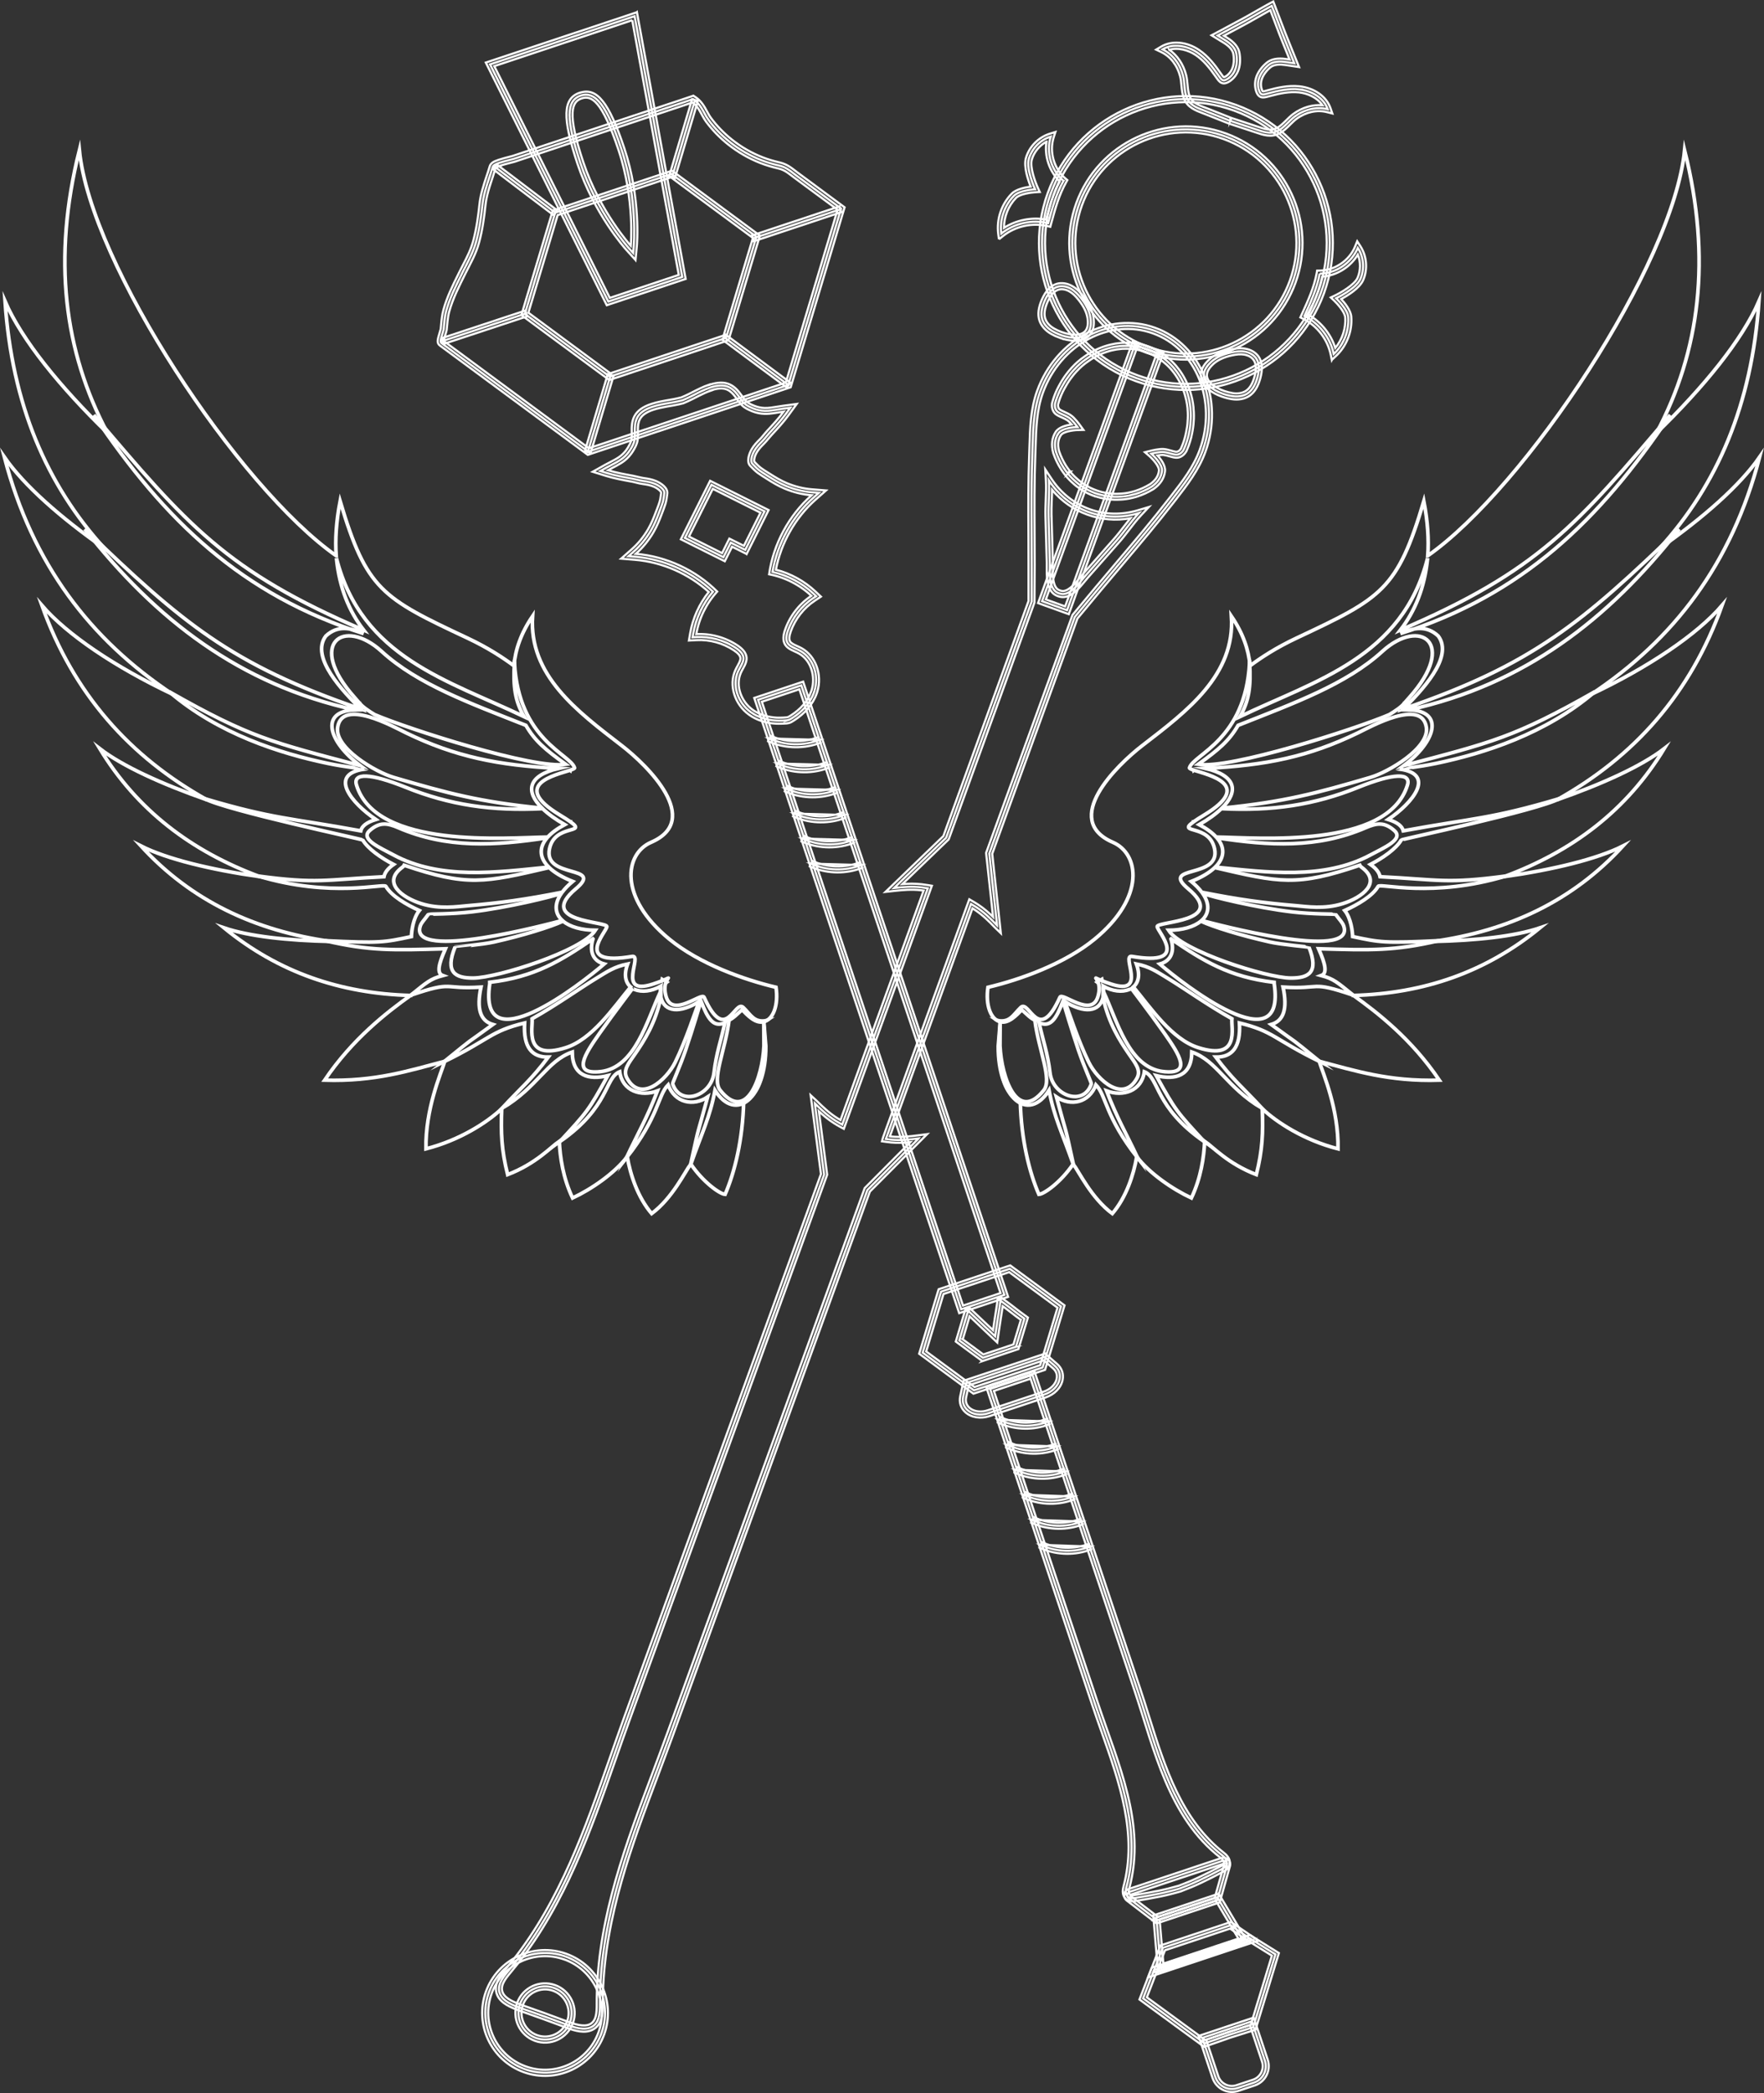 <?xml version="1.0" encoding="UTF-8"?>
<svg id="core" data-name="core2" xmlns="http://www.w3.org/2000/svg" viewBox="0 0 486.28 576.94">
  <rect x="0" y="0" width="486.28" height="576.94" fill="#333333" stroke="none"/>
  <defs>
    <style>
      .cls-1 {
        fill-rule: evenodd;
      }

      .cls-1, .cls-2 {
        fill: none;
        stroke: #fff;
        stroke-miterlimit: 10;
      }

      .cls-2 {
        stroke-width: .6px;
      }
    </style>
  </defs>
  <g id="Staffs">
    <g id="Staff5">
      <g>
        <rect class="cls-2" x="236.64" y="186.38" width="12.56" height="177.09" transform="translate(-74.45 90.88) rotate(-18.43)"/>
        <path class="cls-2" d="M220.36,189.98l55.46,166.45-10.35,3.45-55.46-166.45,10.35-3.45h0ZM221.4,187.9l-1.56.52-10.35,3.45-1.56.52.52,1.56,55.46,166.45.52,1.56,1.56-.52,10.35-3.45,1.56-.52-.52-1.56-55.46-166.45-.52-1.56h0Z"/>
      </g>
      <g>
        <path class="cls-2" d="M217.36,198.46c-.26.08-.5.1-.71.11-.35.03-.6.05-.84.06-.39.02-.78.03-1.17.02-.39,0-.78-.03-1.17-.06-.39-.03-.78-.08-1.16-.15-.39-.06-.77-.14-1.15-.24-.38-.1-.76-.21-1.12-.33-.37-.13-.73-.27-1.09-.43-.36-.16-.71-.34-1.05-.54-.34-.2-.68-.42-1-.65-3.6-2.64-5.09-7.42-3.47-11.11.18-.42.41-.82.63-1.23.5-.91.96-1.76.89-2.62-.08-.93-.79-1.82-2.18-2.74-3.17-2.11-7.02-3.15-10.82-2.95l-1.03.06.18-1.02c.73-4.22,2.65-8.29,5.44-11.55-5.73-5.47-13.47-8.96-21.36-9.62l-1.92-.16,1.45-1.28c1.84-1.63,3.42-3.56,4.7-5.74.95-1.63,1.66-3.38,2.27-5.03l.26-.68c.25-.66.51-1.32.72-2,.21-.68.3-1.37.4-2.1l.07-.51c.15-1.06-1.47-2.14-2.6-2.61-1.05-.44-2.18-.63-3.14-.76-.61-.08-1.2-.23-1.79-.37-.4-.1-.81-.2-1.23-.28l-.35-.06c-2.2-.4-4.47-.82-6.67-1.49l-1.84-.57,1.68-.94c.45-.25.91-.49,1.38-.73,1.09-.56,2.21-1.15,3.13-1.88.82-.66,1.51-1.45,2.06-2.35.48-.79,1.01-1.71,1.17-2.66.1-.65.09-1.34.08-2.08-.02-1.38-.04-2.8.68-4.13.69-1.26,2.04-2.22,4.12-2.91,1.59-.53,3.34-.83,4.89-1.1.83-.14,1.58-.27,2.2-.42l1.27-.3,1.07-.47c.58-.25,1.26-.6,2.01-.98,1.4-.72,2.98-1.53,4.57-2.06,2.09-.69,3.74-.74,5.05-.14,1.38.63,2.22,1.78,3.02,2.9.43.6.84,1.16,1.31,1.61.69.66,1.67,1.08,2.53,1.43.98.39,2,.6,3.06.64,1.17.04,2.42-.17,3.63-.37.52-.09,1.03-.17,1.54-.24l1.9-.25-1.13,1.56c-1.35,1.85-2.91,3.55-4.43,5.18l-.25.27c-.29.31-.56.64-.82.96-.39.47-.77.94-1.21,1.37-.7.68-1.48,1.51-2.06,2.49-.62,1.05-1.26,2.89-.51,3.65l.36.37c.51.53,1,1.02,1.58,1.45.57.42,1.16.79,1.75,1.16l.63.4c1.49.95,3.1,1.93,4.84,2.66,2.33.98,4.75,1.58,7.2,1.78l1.92.16-1.44,1.28c-5.92,5.26-10.02,12.7-11.33,20.51,4.18.94,8.16,3.05,11.28,5.98l.75.71-.86.57c-3.17,2.12-5.62,5.26-6.9,8.85-.56,1.57-.59,2.71-.1,3.5.45.72,1.34,1.13,2.28,1.56.42.19.85.39,1.24.61,3.52,1.98,5.19,6.69,3.89,10.97l-.12.38c-.13.38-.28.74-.44,1.1-.17.36-.35.7-.55,1.04-.2.34-.41.66-.64.98-.23.32-.47.63-.73.92-.25.3-.52.58-.8.86-.28.28-.57.54-.87.79-.3.25-.6.49-.92.73-.31.23-.64.45-.97.66,0,0-.37.22-.44.27-.2.14-.41.25-.64.32l-.07.02Z"/>
        <path class="cls-2" d="M196.05,107.59c1.61-.54,3.19-.75,4.44-.18,1.88.86,2.69,2.99,4.11,4.36.77.74,1.8,1.2,2.79,1.6,1.06.42,2.19.66,3.33.7,1.76.06,3.57-.38,5.31-.61-1.39,1.91-3.01,3.64-4.61,5.38-.7.76-1.27,1.58-2,2.3-.82.81-1.61,1.66-2.19,2.66-.72,1.23-1.54,3.49-.38,4.65.67.67,1.27,1.33,2.04,1.9.78.57,1.62,1.07,2.43,1.59,1.59,1.02,3.22,2,4.96,2.73,2.37,1,4.89,1.63,7.45,1.84-6.29,5.59-10.52,13.45-11.71,21.78,4.34.82,8.44,2.91,11.65,5.94-3.31,2.21-5.88,5.51-7.21,9.26-.49,1.37-.79,2.98-.02,4.21.81,1.3,2.48,1.7,3.82,2.45,3.33,1.87,4.61,6.35,3.5,10.01-.04.12-.08.24-.12.36-.12.35-.26.69-.41,1.02-.15.33-.32.65-.51.97-.19.31-.39.62-.6.92-.21.3-.44.59-.68.86-.24.28-.49.55-.75.81-.26.26-.54.51-.82.75-.28.24-.57.47-.87.69-.3.22-.61.43-.92.63-.16.1-.32.19-.47.29-.13.09-.27.16-.42.21-.02,0-.03,0-.05.01-.21.06-.44.07-.66.09-.23.02-.46.04-.7.05-.37.02-.74.03-1.12.02-.37,0-.74-.02-1.11-.06-.37-.03-.74-.08-1.1-.14-.36-.06-.72-.13-1.08-.22-.36-.09-.71-.19-1.05-.31-.35-.12-.68-.25-1.02-.41-.33-.15-.66-.32-.97-.5-.32-.18-.63-.39-.92-.6-3.08-2.26-4.74-6.61-3.2-10.11.62-1.4,1.72-2.72,1.59-4.25-.13-1.45-1.33-2.55-2.54-3.36-3.32-2.2-7.35-3.3-11.32-3.08.75-4.35,2.78-8.48,5.76-11.74-5.95-5.95-14.05-9.7-22.43-10.4,1.93-1.7,3.56-3.72,4.86-5.94.96-1.63,1.67-3.39,2.33-5.16.34-.91.71-1.81.99-2.73.28-.91.36-1.8.49-2.74.23-1.62-1.78-2.94-3.09-3.49-1.07-.44-2.21-.66-3.35-.81-1.02-.14-1.97-.45-2.98-.64-2.32-.43-4.66-.84-6.92-1.53,1.53-.86,3.24-1.59,4.62-2.69.89-.72,1.65-1.58,2.25-2.56.56-.91,1.1-1.89,1.28-2.95.32-1.95-.31-4.14.68-5.95.66-1.21,2.05-1.99,3.66-2.52,2.39-.8,5.27-1.07,7.02-1.49.42-.1.85-.2,1.27-.31.4-.17.8-.35,1.2-.52,1.65-.71,4.12-2.22,6.51-3.01h0ZM195.53,106.02c-1.65.55-3.26,1.38-4.69,2.11-.73.37-1.41.72-1.96.96l-.63.27-.44.19-.5.12-.64.15c-.57.14-1.33.27-2.14.41-1.58.27-3.36.58-5.01,1.13-2.29.76-3.79,1.84-4.59,3.3-.83,1.52-.8,3.12-.78,4.54.01.7.02,1.36-.07,1.94-.13.79-.61,1.63-1.06,2.36-.5.81-1.13,1.53-1.88,2.13-.85.69-1.89,1.22-2.99,1.79-.47.24-.94.49-1.4.74l-3.35,1.88,3.67,1.14c2.24.69,4.54,1.11,6.76,1.52l.35.06c.4.07.79.17,1.18.27.59.15,1.21.3,1.88.39.91.12,1.98.3,2.93.7,1.28.54,2.14,1.41,2.1,1.74l-.07.52c-.09.7-.18,1.35-.37,1.97-.19.64-.44,1.27-.69,1.93l-.27.7c-.61,1.62-1.29,3.33-2.21,4.91-1.23,2.1-2.75,3.97-4.53,5.54l-2.89,2.56,3.85.32c7.45.62,14.77,3.83,20.3,8.87-2.61,3.26-4.41,7.24-5.12,11.34l-.35,2.04,2.07-.11c3.63-.2,7.3.8,10.32,2.81,1.13.75,1.76,1.48,1.81,2.13.05.6-.34,1.32-.79,2.15-.22.41-.46.84-.66,1.3-1.78,4.04-.17,9.24,3.73,12.1.34.25.7.48,1.07.7.36.21.74.4,1.12.58.37.17.76.33,1.16.46.39.14.79.25,1.19.35.4.1.8.18,1.21.25.41.07.82.12,1.23.15.41.04.82.06,1.23.06.41,0,.82,0,1.23-.02.25-.01.51-.03.76-.05h.11c.22-.03.53-.05.87-.15h.02s.07-.03.07-.03c.3-.1.58-.24.85-.43.06-.04.12-.07.18-.11.08-.05.16-.1.24-.15.34-.22.68-.45,1.01-.7.33-.24.65-.5.96-.76.31-.27.62-.55.91-.83.29-.29.57-.59.84-.9.27-.31.53-.64.77-.97.24-.34.47-.69.68-1.04.21-.36.41-.74.59-1.11.18-.39.34-.78.48-1.18.05-.14.09-.28.13-.41,1.41-4.64-.43-9.76-4.27-11.93-.44-.25-.88-.45-1.31-.64-.86-.39-1.6-.73-1.92-1.24-.34-.55-.28-1.51.18-2.79,1.22-3.42,3.55-6.42,6.58-8.44l1.72-1.15-1.51-1.42c-3.03-2.86-6.85-4.95-10.9-6,1.41-7.35,5.33-14.31,10.92-19.28l2.89-2.56-3.85-.31c-2.36-.19-4.7-.77-6.95-1.71-1.68-.71-3.26-1.67-4.71-2.6l-.64-.4c-.6-.38-1.18-.74-1.71-1.13-.52-.38-.98-.85-1.47-1.35l-.37-.38c-.23-.23-.07-1.45.64-2.65.53-.89,1.27-1.67,1.93-2.32.48-.47.88-.96,1.27-1.43.25-.31.51-.62.79-.92l.24-.26c1.53-1.66,3.12-3.37,4.5-5.27l2.26-3.11-3.81.51c-.52.07-1.04.16-1.56.24-1.22.2-2.38.4-3.47.36-.96-.03-1.9-.23-2.78-.58-.79-.31-1.68-.7-2.26-1.25-.42-.4-.81-.94-1.22-1.51-.83-1.14-1.77-2.44-3.35-3.16-1.51-.69-3.36-.65-5.65.11h0Z"/>
      </g>
      <g>
        <path class="cls-2" d="M162.17,124.47s-40.3-29.78-40.36-29.82c-.53-.39-.45-.67.21-2.86.13-.43.24-.8.27-.93.05-.45.1-.92.14-1.39.11-1.23.23-2.5.59-3.81.95-3.45,2.55-6.67,4.1-9.78l.37-.76c.31-.63.62-1.24.93-1.83,1.12-2.19,2.18-4.25,2.86-6.79.94-3.55,1.4-7.1,1.72-10.1.27-2.59,1.12-5.15,1.94-7.62.3-.9.6-1.79.86-2.68.15-.5.62-.81,1.86-1.22.98-.33,2.27-.65,3.12-.87.4-.1.7-.18.82-.21l46.49-15.48c.85-.28,2.92-.99,2.92-.99l.34.23c1.35.9,2.11,2.29,2.84,3.63.37.69.73,1.33,1.15,1.9,1.66,2.24,3.63,4.27,5.85,6.04,2.66,2.13,5.61,3.83,8.76,5.05,1.44.56,3.03,1.04,4.86,1.46,1.65.38,2.76,1.23,3.93,2.14.25.19.5.38.76.58l12.37,9.14-14.57,48.62-55.11,18.36ZM200.15,93.14l8.36-27.88-23.41-17.3-32.05,10.68-8.36,27.88,23.41,17.3,32.05-10.68Z"/>
        <path class="cls-2" d="M137.92,45.66c1.44-.48,3.57-.96,3.94-1.08l12.85-4.28c9.75-3.25,19.5-6.5,29.25-9.74,1.46-.49,2.93-.97,4.39-1.46.85-.28,1.7-.57,2.54-.86,1.83,1.22,2.5,3.6,3.79,5.34,1.72,2.31,3.75,4.39,6,6.19,2.71,2.16,5.74,3.92,8.97,5.18,1.62.63,3.28,1.11,4.97,1.5,1.8.41,2.89,1.47,4.39,2.57,3.97,2.93,7.93,5.86,11.9,8.79l-14.28,47.66-54.3,18.09s-39.96-29.52-40.01-29.56c-.1-.08.77-2.75.8-3,.21-1.73.24-3.38.71-5.11,1-3.64,2.74-7.02,4.41-10.39,1.49-3.01,2.97-5.46,3.85-8.77.9-3.37,1.37-6.76,1.74-10.22.36-3.43,1.78-6.85,2.78-10.15.06-.19.6-.43,1.33-.67h0ZM167.96,104.74l32.86-10.95,8.65-28.84-24.22-17.89-32.86,10.95-8.65,28.84,24.22,17.89h0ZM137.39,44.09h0c-1.09.36-2.09.77-2.38,1.76-.26.88-.56,1.76-.85,2.66-.84,2.52-1.7,5.12-1.98,7.8-.32,2.97-.76,6.48-1.69,9.97-.65,2.45-1.64,4.38-2.79,6.62-.31.6-.62,1.21-.94,1.84l-.37.75c-1.57,3.15-3.19,6.41-4.15,9.94-.38,1.38-.5,2.69-.62,3.95-.04.44-.08.88-.13,1.33-.04.16-.14.47-.24.82-.68,2.27-.91,3.04.09,3.77l40.01,29.56.69.51.81-.27,54.3-18.09.81-.27.25-.82,14.28-47.66.33-1.11-.93-.69-6.57-4.86-5.33-3.94c-.26-.19-.51-.38-.75-.57-1.19-.92-2.43-1.87-4.25-2.29-1.78-.41-3.33-.88-4.74-1.43-3.07-1.19-5.94-2.85-8.54-4.93-2.16-1.73-4.08-3.71-5.7-5.89-.39-.52-.73-1.14-1.09-1.8-.74-1.36-1.59-2.9-3.11-3.92l-.68-.45-.77.27c-.84.29-1.68.57-2.53.85l-2.19.73-2.2.73-29.25,9.74-12.85,4.28c-.12.04-.4.11-.76.2-.86.22-2.17.55-3.18.89h0ZM153.72,59.29l31.24-10.41,22.6,16.7-8.07,26.91-31.24,10.41-22.6-16.7,8.07-26.91h0Z"/>
      </g>
      <g>
        <path class="cls-2" d="M341.11,575.57c-2.51.84-5.23-.52-6.06-3.03l-3.6-10.82,13.64-4.54,3.6,10.82c.84,2.51-.52,5.23-3.03,6.06l-4.54,1.51Z"/>
        <path class="cls-2" d="M344.56,558.22l3.34,10.03c.69,2.08-.43,4.33-2.51,5.02l-4.54,1.51c-2.08.69-4.33-.43-5.02-2.51l-3.34-10.03,12.07-4.02h0ZM345.6,556.14l-1.56.52-12.07,4.02-1.56.52.52,1.56,3.34,10.03c.98,2.94,4.17,4.53,7.1,3.55l4.54-1.51c2.94-.98,4.53-4.17,3.55-7.1l-3.34-10.03-.52-1.56h0Z"/>
      </g>
      <g>
        <path class="cls-2" d="M325.15,520.59c-1.92.56-3.73,1.01-5.52,1.37-2.22.46-4.5.84-6.69,1.2-.48.08-1.25.21-1.89-.25-1.07-.77-.67-2.22-.54-2.7,3.98-14.65-1.12-29.1-6.06-43.06-.87-2.45-1.73-4.89-2.54-7.32l-28.97-86.96,11.68-3.89,28.97,86.96c.81,2.42,1.58,4.89,2.36,7.38,4.43,14.14,9.01,28.76,20.98,38.09.39.3,1.57,1.23,1.18,2.48-.23.75-.93,1.11-1.3,1.3-2.02,1.05-4.08,2.11-6.14,3.08-1.65.78-3.39,1.51-5.15,2.17l-.38.14Z"/>
        <path class="cls-2" d="M284.1,380.02l1.54,4.62c3.76,11.28,7.52,22.56,11.28,33.84,5.3,15.91,10.6,31.81,15.9,47.72,5.45,16.34,9.32,34.71,23.62,45.86.51.4,1.1.97.9,1.59-.12.4-.53.63-.9.82-2.02,1.05-4.05,2.1-6.11,3.07-1.7.8-3.42,1.52-5.18,2.17-.02.01-.04.02-.06.03-.02,0-.03.01-.05.02-.04.01-.08.03-.11.04-1.8.52-3.61.98-5.45,1.36-2.23.46-4.48.83-6.73,1.21-.41.07-.87.13-1.21-.12-.53-.38-.4-1.18-.23-1.81,4.75-17.49-3.16-34.52-8.61-50.86-5.3-15.91-10.6-31.81-15.9-47.72-3.76-11.28-7.52-22.56-11.28-33.84l-1.54-4.62,1.26-.42,2.94-.98,3.24-1.08,2.31-.77.37-.12h0ZM285.14,377.94l-1.56.52-.37.12-2.31.77-3.24,1.08-2.94.98-1.26.42-1.56.52.52,1.56,1.54,4.62,11.28,33.84,15.9,47.72c.81,2.43,1.69,4.92,2.54,7.33,4.89,13.85,9.95,28.17,6.04,42.58-.56,2.05.16,3.08.85,3.58.92.66,1.95.49,2.45.41,2.22-.37,4.52-.75,6.79-1.22,1.81-.37,3.63-.82,5.58-1.39l.05-.02.05-.02h.03s.06-.03.06-.03h.03c.07-.03.14-.06.2-.09,1.79-.67,3.55-1.4,5.22-2.19,2.1-.99,4.17-2.06,6.16-3.1.45-.23,1.38-.71,1.71-1.79.26-.82.21-2.07-1.46-3.38-11.77-9.18-16.31-23.67-20.7-37.69-.76-2.44-1.55-4.96-2.36-7.39l-15.9-47.72-11.28-33.84-1.54-4.62-.52-1.56h0Z"/>
      </g>
      <g>
        <path class="cls-2" d="M185.26,48.84l6.33-21.27-6.33,21.27Z"/>
        <rect class="cls-2" x="177.33" y="37.39" width="22.19" height="1.65" transform="translate(98.03 207.89) rotate(-73.42)"/>
      </g>
      <g>
        <path class="cls-2" d="M153.06,58.61l-16.67-12.65,16.67,12.65Z"/>
        <rect class="cls-2" x="143.9" y="41.82" width="1.65" height="20.93" transform="translate(15.59 135.97) rotate(-52.81)"/>
      </g>
      <g>
        <path class="cls-2" d="M145.06,86.38l-23.03,7.61,23.03-7.61Z"/>
        <rect class="cls-2" x="121.42" y="89.37" width="24.26" height="1.65" transform="translate(-21.56 46.48) rotate(-18.29)"/>
      </g>
      <g>
        <path class="cls-2" d="M168.35,103.35l-6.33,21.27,6.33-21.27Z"/>
        <rect class="cls-2" x="154.09" y="113.16" width="22.19" height="1.65" transform="translate(8.8 239.77) rotate(-73.42)"/>
      </g>
      <g>
        <path class="cls-2" d="M199.57,92.94l17.82,13.23-17.82-13.23Z"/>
        <rect class="cls-2" x="207.66" y="88.46" width="1.65" height="22.19" transform="translate(4.29 207.63) rotate(-53.42)"/>
      </g>
      <g>
        <path class="cls-2" d="M207.55,65.71l24.15-8.03-24.15,8.03Z"/>
        <rect class="cls-2" x="206.9" y="60.87" width="25.45" height="1.65" transform="translate(-8.25 72.43) rotate(-18.39)"/>
      </g>
      <g>
        <polygon class="cls-2" points="167.69 83.12 135.09 17.74 174.94 4.46 188.07 76.33 167.69 83.12"/>
        <path class="cls-2" d="M174.29,5.55l12.83,70.23-19.02,6.34-31.85-63.89,38.04-12.67h0ZM175.57,3.38l-1.8.6-38.04,12.67-1.8.6.85,1.7,31.85,63.89.64,1.28,1.36-.45,19.02-6.34,1.36-.45-.26-1.41-12.83-70.23-.34-1.87h0Z"/>
      </g>
      <g>
        <path class="cls-2" d="M173.28,68.32c-.09-.1-8.74-9.75-13.3-23.43-3.99-11.99-3.96-17.19.11-18.54s7.22,2.78,11.21,14.77c4.56,13.68,3.42,26.6,3.41,26.73l-.17,1.87-1.26-1.39Z"/>
        <path class="cls-2" d="M160.35,27.12c2.69-.9,5.61.57,10.17,14.25,4.56,13.68,3.37,26.39,3.37,26.39,0,0-8.57-9.46-13.13-23.14-4.56-13.68-3.11-16.6-.41-17.5h0ZM159.83,25.56c-4.69,1.56-4.87,6.87-.63,19.59,4.61,13.85,13.11,23.33,13.47,23.73l2.52,2.78.35-3.73c.05-.53,1.16-13.22-3.45-27.06-4.24-12.71-7.56-16.86-12.25-15.29h0Z"/>
      </g>
      <g>
        <path class="cls-2" d="M268.49,383.24l-14.14-10.4,5.08-16.81,18.92-6.3,14.14,10.4-5.08,16.81-18.92,6.3ZM280.07,371.22l2.33-7.73-1.83-1.35c-.44-.32-.86-.66-1.29-1-.41-.32-.81-.64-1.23-.95l-2.15-1.59-.13.04c-.12,1.02-.28,2.05-.44,3.05-.08.51-.16,1.02-.24,1.53l-.76,5.11-2.42-2.27c-1.52-1.43-3.03-2.87-4.54-4.3l-.26-.25-.32.11c-.34,1.12-.67,2.23-1,3.35-.35,1.18-.69,2.35-1.05,3.53l-.29.98,6.5,4.78,9.13-3.04Z"/>
        <path class="cls-2" d="M278.2,350.65l13.33,9.81-4.78,15.84-18.11,6.03-13.33-9.81,4.78-15.84,18.11-6.03h0ZM270.79,375.18l9.94-3.31,2.63-8.69c-.77-.56-1.53-1.13-2.3-1.69-.86-.63-1.66-1.31-2.52-1.95-.73-.54-1.46-1.08-2.19-1.62-.1-.07-.2-.15-.3-.22l-1.03.34c-.16,1.68-.48,3.38-.74,5.07-.12.83-.25,1.65-.37,2.48-.02.11-.16,1.07-.16,1.07,0,0-.85-.8-1.27-1.2-1.73-1.62-3.45-3.26-5.16-4.89l-1.2.4c-.73,2.42-1.44,4.86-2.17,7.29-.03.11-.46,1.53-.46,1.53l7.31,5.38h0ZM278.49,348.81l-.81.27-18.11,6.03-.81.27-.25.82-4.78,15.84-.34,1.11.94.69,13.33,9.81.69.51.81-.27,18.11-6.03.81-.27.25-.82,4.78-15.84.34-1.11-.94-.69-13.33-9.81-.69-.51h0ZM265.39,369.16l.13-.42c.36-1.18.71-2.37,1.06-3.55.23-.79.47-1.58.7-2.37,1.35,1.28,2.7,2.57,4.06,3.85l1.27,1.2,2.29,2.16.46-3.12.16-1.07.16-1.07.21-1.41c.08-.51.16-1.01.24-1.52.1-.6.19-1.2.28-1.81l1.13.84c.41.3.81.62,1.21.93.44.34.87.69,1.32,1.02l1.35.99h.01s-2.04,6.77-2.04,6.77l-8.32,2.77-5.69-4.19h0Z"/>
      </g>
      <g>
        <path class="cls-2" d="M272.55,389.53c-2.2.73-4.46.4-5.88-.88-1.04-.93-1.46-2.25-1.16-3.62l.82-3.8,21.6-7.2,2.93,2.54c1.06.92,1.51,2.23,1.24,3.59-.37,1.87-1.97,3.49-4.18,4.22l-15.38,5.13Z"/>
        <path class="cls-2" d="M287.75,374.97l2.58,2.24c2.17,1.88.76,5.28-2.66,6.41l-15.38,5.12c-3.42,1.14-6.58-.74-5.97-3.54l.72-3.34,20.71-6.9h0ZM288.12,373.11l-.89.3-20.71,6.9-.89.3-.2.92-.72,3.34c-.36,1.67.15,3.27,1.42,4.41,1.64,1.47,4.2,1.87,6.69,1.05l15.38-5.12c2.48-.83,4.29-2.68,4.72-4.85.33-1.66-.22-3.26-1.51-4.38l-2.58-2.24-.71-.61h0Z"/>
      </g>
      <g>
        <path class="cls-2" d="M319.01,529.26l-7.87-6.03c-.3-.22-.45-.6-.39-.97.06-.37.32-.68.68-.8l25.51-8.5c.36-.12.75-.03,1.02.23.27.26.38.65.28,1.01l-2.69,9.55-16.55,5.51Z"/>
        <path class="cls-2" d="M337.2,513.74c.15-.05.29.09.25.24l-2.57,9.12-15.72,5.24-7.52-5.76c-.12-.09-.09-.29.06-.34l25.51-8.5h0ZM336.68,512.18l-25.51,8.5c-.65.22-1.12.77-1.23,1.44-.11.67.15,1.35.7,1.77l7.52,5.76.69.53.83-.28,15.72-5.24.83-.28.24-.84,2.57-9.12c.19-.66,0-1.36-.5-1.83s-1.2-.63-1.85-.41h0Z"/>
      </g>
      <g>
        <polygon class="cls-2" points="319.97 542.37 318.79 528.57 335.56 522.98 342.63 534.82 319.97 542.37"/>
        <path class="cls-2" d="M335.19,523.97l6.21,10.39-20.7,6.9-1.03-12.11,15.52-5.17h0ZM335.93,521.99l-1.26.42-15.52,5.17-1.23.41.11,1.29,1.03,12.11.18,2.08,1.99-.66,20.7-6.9,1.95-.65-1.05-1.76-6.21-10.39-.68-1.14h0Z"/>
      </g>
      <g>
        <polygon class="cls-2" points="317.89 543.72 320.53 536.92 339.22 530.69 345.04 534.68 317.89 543.72"/>
        <path class="cls-2" d="M339.09,531.6l4.11,2.82-23.92,7.97,1.87-4.81,17.94-5.98h0ZM339.35,529.78l-.78.26-17.94,5.98-.73.24-.28.72-1.87,4.81-1.27,3.27,3.33-1.11,23.92-7.97,3.15-1.05-2.74-1.87-4.11-2.82-.68-.46h0Z"/>
      </g>
      <g>
        <path class="cls-2" d="M345.06,558.92c-1.67.55-3.36,1.07-5.06,1.6l-1.27.4-1.23.43c-1.67.59-3.34,1.18-5.01,1.75l-.41.14-16.96-12.4,3.03-7.82,1.91-.56c.97-.28,1.95-.57,2.91-.89l16.79-5.59c.96-.32,1.91-.68,2.85-1.03l1.87-.69,7.12,4.44-6.13,20.09-.41.13Z"/>
        <path class="cls-2" d="M344.39,535.17l6.24,3.89s-.11.35-.29.95c-1.18,3.86-5.53,18.13-5.53,18.13-2.09.68-4.21,1.34-6.32,2-2.09.74-4.17,1.49-6.25,2.19,0,0-12.04-8.8-15.3-11.19-.51-.37-.8-.59-.8-.59l2.66-6.86c1.48-.45,2.99-.85,4.45-1.34l8.32-2.77.15-.05,8.32-2.77c1.47-.49,2.91-1.07,4.37-1.6h0ZM344.58,533.35l-.75.27c-.51.19-1.02.38-1.53.57-.92.35-1.87.7-2.8,1.01l-8.32,2.77-.15.05-8.32,2.77c-.93.31-1.9.59-2.85.87-.52.15-1.04.3-1.56.46l-.77.23-.29.75-2.66,6.86-.46,1.18,1.02.75.8.59,15.3,11.19.69.51.81-.27c1.68-.57,3.36-1.17,5.04-1.76l1.23-.44,1.19-.37c1.7-.53,3.41-1.06,5.09-1.61l.81-.27.25-.82,5.53-18.13.29-.95.37-1.21-1.07-.67-6.24-3.89-.68-.43h0Z"/>
      </g>
      <g>
        <g>
          <path class="cls-2" d="M275.42,391.35c4.24,2,9.26,2.18,13.57.46l-13.57-.46Z"/>
          <path class="cls-2" d="M288.41,392.9c-4.3,1.43-9.21,1.15-13.34-.81l.7-1.49c4.01,1.9,8.82,2.06,12.92.44l.61,1.53c-.29.12-.59.22-.88.32Z"/>
        </g>
        <g>
          <path class="cls-2" d="M277.71,398.25c4.24,2,9.26,2.18,13.57.46l-13.57-.46Z"/>
          <path class="cls-2" d="M290.71,399.8c-4.3,1.43-9.22,1.15-13.34-.81l.7-1.49c4.01,1.9,8.85,2.06,12.92.44l.61,1.53c-.29.12-.59.22-.88.32Z"/>
        </g>
        <g>
          <path class="cls-2" d="M280.01,405.14c4.24,2,9.26,2.18,13.57.46l-13.57-.46Z"/>
          <path class="cls-2" d="M293.01,406.7c-4.3,1.43-9.22,1.15-13.34-.81l.7-1.49c4.01,1.9,8.85,2.06,12.92.44l.61,1.53c-.29.12-.59.22-.88.32Z"/>
        </g>
        <g>
          <path class="cls-2" d="M282.31,412.04c4.24,2,9.26,2.18,13.57.46l-13.57-.46Z"/>
          <path class="cls-2" d="M295.3,413.6c-4.3,1.43-9.22,1.15-13.34-.81l.7-1.49c4.01,1.9,8.85,2.06,12.92.44l.61,1.53c-.29.12-.59.22-.88.32Z"/>
        </g>
        <g>
          <path class="cls-2" d="M284.61,418.94c4.24,2,9.26,2.18,13.57.46l-13.57-.46Z"/>
          <path class="cls-2" d="M297.61,420.49c-4.3,1.43-9.22,1.15-13.35-.8l.7-1.49c4.01,1.9,8.84,2.06,12.92.44l.61,1.53c-.29.12-.58.22-.88.32Z"/>
        </g>
        <g>
          <path class="cls-2" d="M286.91,425.84c4.24,2,9.26,2.18,13.57.46l-13.57-.46Z"/>
          <path class="cls-2" d="M299.91,427.39c-4.3,1.43-9.22,1.15-13.35-.8l.7-1.49c4.01,1.9,8.85,2.07,12.92.44l.61,1.53c-.29.12-.58.22-.88.32Z"/>
        </g>
      </g>
      <g>
        <g>
          <path class="cls-2" d="M212.09,203.56c4.3,1.98,9.42,2.12,13.82.38l-13.82-.38Z"/>
          <path class="cls-2" d="M225.32,205.03c-4.38,1.46-9.39,1.21-13.57-.72l.69-1.5c4.08,1.88,9,1.99,13.18.36l.61,1.53c-.3.12-.6.23-.9.33Z"/>
        </g>
        <g>
          <path class="cls-2" d="M214.39,210.46c4.3,1.98,9.42,2.12,13.82.38l-13.82-.38Z"/>
          <path class="cls-2" d="M227.62,211.93c-4.38,1.46-9.38,1.21-13.57-.72l.69-1.5c4.08,1.88,9,1.99,13.18.36l.61,1.53c-.3.12-.6.23-.9.33Z"/>
        </g>
        <g>
          <path class="cls-2" d="M216.69,217.36c4.3,1.98,9.42,2.12,13.82.38l-13.82-.38Z"/>
          <path class="cls-2" d="M229.91,218.83c-4.38,1.46-9.38,1.21-13.57-.72l.69-1.5c4.08,1.88,8.98,2.01,13.18.36l.61,1.53c-.3.12-.6.23-.9.33Z"/>
        </g>
        <g>
          <path class="cls-2" d="M218.99,224.26c4.3,1.98,9.42,2.12,13.82.38l-13.82-.38Z"/>
          <path class="cls-2" d="M232.21,225.73c-4.38,1.46-9.38,1.21-13.57-.72l.69-1.5c4.08,1.88,8.98,2.02,13.18.36l.61,1.53c-.3.12-.6.23-.9.33Z"/>
        </g>
        <g>
          <path class="cls-2" d="M221.28,231.16c4.3,1.98,9.42,2.12,13.82.38l-13.82-.38Z"/>
          <path class="cls-2" d="M234.51,232.63c-4.38,1.46-9.38,1.21-13.57-.72l.69-1.5c4.08,1.88,8.98,2.01,13.18.36l.61,1.53c-.3.12-.6.23-.9.33Z"/>
        </g>
        <g>
          <path class="cls-2" d="M223.58,238.06c4.3,1.98,9.42,2.12,13.82.38l-13.82-.38Z"/>
          <path class="cls-2" d="M236.81,239.53c-4.38,1.46-9.38,1.21-13.57-.72l.69-1.5c4.08,1.88,8.98,2.01,13.18.36l.61,1.53c-.3.12-.6.23-.9.33Z"/>
        </g>
      </g>
      <g>
        <polygon class="cls-2" points="201.44 149.58 205.44 151.58 210.76 140.96 196.12 133.64 188.8 148.27 199.43 153.59 201.44 149.58"/>
        <path class="cls-2" d="M205.81,152.69l-4.01-2-2,4.01-12.1-6.05,8.06-16.11,16.11,8.06-6.05,12.1ZM189.91,147.9l9.15,4.58,2-4.01,4.01,2,4.58-9.15-13.16-6.58-6.58,13.16Z"/>
      </g>
    </g>
    <g id="Staff4">
      <g>
        <path class="cls-2" d="M363.8,75.43c4.48-.04,8.81-2.97,10.51-7.11,1.62,2.5,1.9,5.82.72,8.55-1.18,2.74-6.71,5.35-6.71,5.35,0,0,3.17,2.97,3.34,5.15.29,3.77-1.22,7.65-4,10.22-.92-4.48-3.99-8.46-8.09-10.48,1.74-3.81,3.47-7.56,4.23-11.68Z"/>
        <path class="cls-2" d="M367.14,99.2l-.3-1.45c-.86-4.21-3.79-8-7.64-9.9l-.72-.36.41-.9c1.73-3.79,3.36-7.37,4.09-11.32l.12-.68h.69c4.16-.04,8.17-2.75,9.75-6.6l.6-1.47.86,1.33c1.78,2.75,2.08,6.33.79,9.33-.98,2.27-4.33,4.31-6.08,5.25,1.03,1.11,2.64,3.11,2.78,4.86.32,4.05-1.27,8.13-4.26,10.89l-1.08,1ZM360.66,86.74c3.5,1.97,6.23,5.36,7.43,9.19,1.94-2.34,2.98-5.47,2.74-8.49-.12-1.52-2.32-3.89-3.08-4.61l-.89-.83,1.1-.52c1.46-.69,5.44-2.93,6.3-4.93.86-1.99.86-4.37.06-6.39-2.05,3.44-5.84,5.81-9.83,6.09-.78,3.7-2.31,7.16-3.83,10.51Z"/>
      </g>
      <g>
        <rect class="cls-2" x="299.82" y="94.05" width="7.33" height="75.17" transform="translate(62.99 -95.5) rotate(19.91)"/>
        <path class="cls-2" d="M294.63,169.29l-8.46-3.06,26.17-72.24,8.46,3.06-26.17,72.24ZM288.3,165.23l5.33,1.93,25.04-69.11-5.33-1.93-25.04,69.11Z"/>
      </g>
      <g>
        <path class="cls-2" d="M358.13,24.63c-2.85-.29-5.69.34-8.42,1.08-1.54.42-2.22.73-2.72-1.04-.02-.06-.03-.12-.05-.18-.63-2.59.83-4.92,2.72-6.54,1.26-1.08,3.2-1.09,4.77-.86.79.12,1.58.23,2.37.35-.93-2.28-1.83-4.56-2.76-6.83-.2-.49-.4-.98-.59-1.48-.19-.49-.38-.99-.57-1.48-.19-.49-.37-.99-.56-1.48-.18-.49-.37-.99-.55-1.48-.19-.49-.37-.99-.56-1.48-.17-.45-.36-.91-.53-1.36-.03-.08-.06-.16-.09-.23-.31.17-.62.34-.92.5-.46.26-.92.51-1.38.77-.46.26-.92.52-1.38.78-.46.26-.92.52-1.38.79-.46.26-.92.52-1.38.78-.46.26-.93.52-1.4.77-.19.11-.39.21-.59.31-2.17,1.15-4.32,2.33-6.5,3.48.68.42,1.36.83,2.04,1.25,1.35.83,2.84,2.08,3.12,3.71.41,2.45.04,5.17-2.1,6.76-.05.04-.1.07-.15.11-1.52,1.04-1.84.37-2.75-.94-1.63-2.32-3.4-4.62-5.78-6.22-2.81-1.89-6.67-2.61-9.57-.86,2.91,1.4,4.88,4.18,5.66,7.26.5,1.96.27,4.23,1.05,6.1.92,2.22,3.19,2.88,5.26,3.69,2.15.85,4.3,1.7,6.45,2.56.07.02.14.04.2.07.07.03.13.05.2.07,2.2.73,4.39,1.45,6.59,2.18,2.12.7,4.28,1.64,6.41.53,1.8-.94,3.08-2.83,4.72-4.01,2.58-1.86,5.87-2.74,9-1.95-1.1-3.2-4.53-5.13-7.9-5.47Z"/>
        <path class="cls-2" d="M338.61,33.99c-2.15-.86-4.3-1.71-6.45-2.56l-.63-.24c-1.94-.74-4.13-1.58-5.1-3.9-.5-1.2-.62-2.51-.74-3.77-.08-.87-.16-1.69-.35-2.45-.78-3.05-2.68-5.5-5.22-6.72l-1.39-.67,1.32-.8c2.94-1.77,7.05-1.43,10.46.88,2.6,1.75,4.46,4.24,5.99,6.44l.16.23c.24.35.61.85.71.86,0,0,.17.02.74-.36,2.27-1.68,2.15-4.5,1.89-6.05-.23-1.35-1.61-2.46-2.73-3.14l-3.28-2.01,1.29-.68c1.14-.6,2.27-1.21,3.4-1.82,1.03-.55,2.06-1.11,3.09-1.66l.58-.31c.46-.25.92-.5,1.38-.76l4.13-2.35c.46-.26.93-.52,1.39-.78l1.75-.95,3.21,8.41c.19.49.38.98.58,1.46.44,1.08.88,2.17,1.31,3.25.48,1.19.96,2.39,1.45,3.58l.55,1.35-3.81-.56c-1.3-.19-3.07-.23-4.11.66-1.19,1.02-3.08,3.11-2.46,5.71.22.8.37.9.37.9,0,0,0,0,0,0,.14.05.69-.1,1.09-.21l.27-.08c2.58-.7,5.61-1.42,8.72-1.1h0c4.1.42,7.48,2.78,8.6,6.03l.5,1.45-1.49-.38c-2.73-.69-5.76-.03-8.31,1.82-.63.46-1.22,1.04-1.84,1.66-.9.89-1.82,1.82-2.98,2.42-2.23,1.16-4.45.4-6.41-.27l-7.23-2.39s-.12-.04-.23-.08l-.22-.08ZM322.31,13.7c2.24,1.57,3.9,4.03,4.65,6.95.23.89.31,1.81.4,2.71.11,1.19.22,2.31.62,3.28.69,1.66,2.37,2.31,4.16,2.99l.65.25c2.15.85,4.3,1.7,6.45,2.56l-.11.84.35-.76.11.04,7.24,2.4c1.81.62,3.51,1.2,5.11.37.93-.49,1.73-1.28,2.58-2.12.64-.64,1.3-1.29,2.04-1.83,2.45-1.77,5.3-2.6,8.02-2.36-1.43-2.13-4.14-3.32-6.52-3.56-2.55-.26-5.09.23-8.12,1.05l-.26.07c-1.3.36-2.78.77-3.47-1.69l-.05-.2c-.62-2.56.44-5.18,2.99-7.36,1.22-1.05,3.05-1.4,5.43-1.05l.93.14c-.3-.75-.6-1.49-.9-2.24-.43-1.08-.87-2.16-1.31-3.24-.2-.49-.4-.99-.59-1.49l-2.52-6.65-.09.05c-.46.25-.92.51-1.38.77l-4.14,2.35c-.47.26-.93.52-1.4.77l-.59.32c-1.03.55-2.06,1.1-3.08,1.65-.71.38-1.42.76-2.13,1.14l.8.49c2.06,1.26,3.24,2.7,3.5,4.29.55,3.31-.3,6-2.42,7.57l-.18.13c-2.1,1.44-2.98.19-3.75-.93l-.16-.23c-1.8-2.57-3.44-4.58-5.56-6.01-1.98-1.33-4.83-2.17-7.29-1.44Z"/>
      </g>
      <g>
        <path class="cls-2" d="M293.17,49.84c-3.42-2.9-4.87-7.92-3.51-12.19-2.85.88-5.18,3.25-6.03,6.11-.85,2.86,1.72,8.41,1.72,8.41,0,0-4.34.25-5.86,1.81-2.64,2.71-3.96,6.65-3.47,10.41,3.57-2.85,8.48-3.94,12.92-2.87,1.1-4.04,2.18-8.03,4.24-11.68Z"/>
        <path class="cls-2" d="M275.38,65.95l-.19-1.46c-.52-4.04.86-8.18,3.7-11.09,1.22-1.25,3.74-1.76,5.25-1.95-.74-1.85-2.01-5.56-1.31-7.93.93-3.14,3.45-5.69,6.58-6.66l1.52-.47-.48,1.51c-1.25,3.97.09,8.62,3.26,11.31l.52.44-.34.6c-1.97,3.5-3.01,7.3-4.11,11.31l-.26.95-.78-.19c-4.17-1.01-8.85.03-12.21,2.71l-1.15.92ZM288.48,39.04c-1.91,1.04-3.44,2.87-4.05,4.94-.62,2.1,1,6.36,1.68,7.82l.51,1.11-1.22.07c-1.12.07-4.25.47-5.32,1.57-2.12,2.17-3.33,5.24-3.33,8.28,3.38-2.17,7.65-3.03,11.6-2.3.97-3.55,2.01-7.18,3.79-10.52-2.89-2.77-4.28-7.02-3.65-10.97Z"/>
      </g>
      <g>
        <path class="cls-2" d="M339.65,109.18c1.46.23,3.04.07,4.28-.75,1.47-.98,2.24-2.71,2.7-4.4.48-1.75.67-3.76-.35-5.25-.72-1.04-1.94-1.66-3.19-1.86s-2.53-.02-3.77.26c-2.01.46-4,1.23-5.51,2.64-5.17,4.85,1.03,8.6,5.84,9.37Z"/>
        <path class="cls-2" d="M336.72,109.28c-2.53-.92-4.87-2.51-5.52-4.65-.38-1.25-.34-3.2,2.04-5.42,1.42-1.33,3.35-2.26,5.89-2.84,1.02-.23,2.55-.51,4.08-.27,1.59.26,2.95,1.06,3.75,2.21.99,1.45,1.15,3.44.47,5.94-.64,2.35-1.64,3.94-3.04,4.88-1.3.86-3.03,1.18-4.87.88h0c-.91-.15-1.86-.39-2.8-.73ZM343.83,97.96c-.28-.1-.57-.18-.88-.23-.96-.15-2.03-.08-3.45.25-2.25.51-3.92,1.31-5.12,2.44-1.4,1.32-1.94,2.57-1.58,3.72.65,2.12,4.09,3.76,6.99,4.22h0c1.43.23,2.74,0,3.69-.63,1.06-.7,1.83-1.99,2.36-3.93.55-2,.47-3.53-.24-4.56-.39-.57-1.01-1.02-1.76-1.29Z"/>
      </g>
      <g>
        <path class="cls-2" d="M290.2,91.32c-1.29-.73-2.42-1.85-2.87-3.27-.53-1.68-.05-3.51.65-5.13.72-1.66,1.83-3.35,3.56-3.87,1.21-.37,2.56-.08,3.66.54,1.1.63,1.99,1.57,2.78,2.56,1.28,1.61,2.35,3.47,2.64,5.51,1,7.02-6.18,6.07-10.42,3.66Z"/>
        <path class="cls-2" d="M292.14,93.12c-.84-.3-1.64-.67-2.36-1.08h0c-1.62-.92-2.77-2.25-3.25-3.74-.51-1.61-.29-3.48.68-5.71,1.03-2.37,2.4-3.83,4.08-4.34,1.34-.4,2.91-.18,4.31.62,1.33.76,2.31,1.87,3.02,2.76,1.62,2.04,2.54,3.97,2.81,5.9.46,3.22-.73,4.77-1.81,5.5-1.92,1.3-4.88,1.02-7.49.08ZM290.61,90.59c2.56,1.45,6.26,2.33,8.1,1.08,1-.68,1.37-1.99,1.1-3.89-.23-1.63-1.04-3.3-2.47-5.11-.91-1.15-1.69-1.87-2.54-2.35-1.01-.57-2.1-.74-3.01-.47-1.19.36-2.21,1.5-3.04,3.41-.8,1.85-1,3.33-.62,4.54.35,1.09,1.23,2.08,2.48,2.79h0Z"/>
      </g>
      <g>
        <path class="cls-2" d="M292.77,179.78c1.18-3.24,2.35-6.49,3.53-9.73,2.12-2.55,4.25-5.1,6.37-7.65,6.78-8.15,13.78-16.1,20.27-24.49,3.32-4.29,6.71-8.51,8.58-13.67,5-13.8-.98-28.63-13.35-33.11s-26.46,3.07-31.46,16.88c-2.04,5.62-1.91,11.56-2.14,17.46-.38,10.1-.16,20.2-.17,30.32,0,3.34,0,6.68,0,10.02-1.17,3.23-2.34,6.45-3.51,9.68-3.75,10.36-7.51,20.72-11.26,31.08-2.94,8.12-5.88,16.24-8.82,24.36-.36.35-.72.69-1.08,1.04-.46.44-.91.88-1.37,1.32l-1.37,1.32c-.45.44-.9.87-1.35,1.31-.44.42-.88.85-1.32,1.27-.42.41-.85.82-1.27,1.23-.4.39-.8.78-1.21,1.16-.38.36-.75.72-1.13,1.09-.34.33-.69.66-1.03.99-.3.29-.61.59-.91.88-.26.25-.52.5-.78.76-.21.21-.43.41-.64.62-.16.15-.32.31-.48.46l-.3.29-.1.1c2.57-.28,4.95-.47,7.54-.18.59.07,1.18.16,1.76.26l-2.61,7.2c-6.6,18.22-13.2,36.44-19.8,54.66l-1.19,3.29c-.6-.33-1.19-.67-1.77-1.03-2.21-1.39-3.95-3.02-5.78-4.84,0,.05.01.09.02.14.02.14.04.27.05.41.03.22.06.44.09.66.04.29.08.59.11.88.05.36.09.72.14,1.08.06.42.11.84.16,1.26.06.47.12.94.19,1.42.07.52.14,1.03.2,1.55.07.55.14,1.11.22,1.66.08.58.15,1.17.23,1.75.08.61.16,1.21.24,1.82.08.62.16,1.24.24,1.87.08.63.16,1.26.25,1.89.08.63.16,1.26.25,1.89.06.45.12.91.18,1.36-5.03,13.88-10.06,27.77-15.09,41.65-6.95,19.18-13.9,38.36-20.84,57.53-6.18,17.07-12.37,34.13-18.55,51.2-8.33,23-15.06,46.92-30.62,66.7-.66.84-1.34,1.68-2.04,2.5-1.54,1.82-3.23,4.07-2.17,6.37.91,1.96,3.41,2.99,5.65,3.78,2.12.75,4.23,1.5,6.35,2.25,2.11.78,4.21,1.56,6.32,2.33,2.23.82,4.8,1.64,6.76.71,2.29-1.09,2.43-3.89,2.41-6.28,0-1.08,0-2.15.04-3.23.72-25.16,10.87-47.84,19.21-70.84,6.18-17.07,12.37-34.13,18.55-51.2,6.95-19.18,13.9-38.36,20.84-57.53,5.03-13.9,10.07-27.79,15.1-41.69.02-.02.03-.03.05-.05.44-.44.88-.88,1.31-1.32.44-.44.88-.89,1.33-1.33.44-.44.88-.89,1.32-1.33.43-.44.87-.88,1.3-1.31.42-.43.85-.85,1.27-1.28.41-.41.82-.82,1.22-1.23.39-.39.77-.78,1.16-1.17.36-.36.72-.73,1.08-1.09.33-.33.66-.66.99-.99.29-.29.59-.59.88-.88.25-.25.5-.51.75-.76.2-.21.41-.41.61-.62.15-.15.31-.31.46-.46.1-.1.19-.19.29-.29.03-.04.07-.07.1-.11-2.56.34-4.94.58-7.53.34-.5-.05-1-.12-1.5-.18l1.06-2.93c6.6-18.22,13.2-36.44,19.8-54.66l2.61-7.2c.51.3,1.02.61,1.52.93,2.18,1.43,3.88,3.11,5.67,4.97,0-.05-.01-.1-.02-.15-.01-.14-.03-.27-.04-.41-.02-.22-.05-.43-.07-.65-.03-.29-.06-.58-.09-.87-.04-.35-.08-.71-.12-1.06-.04-.41-.09-.83-.13-1.24-.05-.46-.1-.93-.15-1.39-.06-.51-.11-1.02-.17-1.52-.06-.55-.12-1.09-.18-1.64-.06-.57-.12-1.15-.19-1.73-.07-.6-.13-1.2-.2-1.79-.07-.61-.13-1.23-.2-1.84-.07-.62-.14-1.24-.2-1.87-.07-.62-.14-1.25-.2-1.87-.06-.6-.13-1.19-.19-1.79,2.94-8.12,5.88-16.24,8.82-24.36,3.75-10.36,7.51-20.72,11.26-31.08ZM291.72,119.49c1.12-1.69,5.31-1.78,5.31-1.78,0,0-1.37-1.9-2.33-2.55-.67-.45-1.43-.75-2.16-1.09-.64-.3-1.17-.53-1.5-1.22-.25-.53-.27-1.06-.2-1.59.15-.53.3-1.05.49-1.57.25-.68.52-1.33.82-1.97,0-.02.02-.04.03-.06.17-.36.36-.7.55-1.04.24-.45.5-.9.77-1.33.15-.24.3-.48.46-.71.3-.44.62-.87.95-1.29.15-.19.3-.39.46-.58.4-.48.83-.94,1.27-1.38.08-.08.15-.17.23-.25.53-.52,1.09-1.01,1.67-1.47.15-.12.31-.23.47-.34.44-.33.88-.64,1.34-.93.21-.13.43-.26.65-.39.43-.25.87-.49,1.32-.71.24-.12.49-.24.74-.35.26-.12.53-.22.8-.32.28-.11.56-.21.85-.31.33-.11.66-.21.99-.3.21-.06.43-.11.64-.16.4-.09.8-.18,1.2-.24.15-.02.29-.04.44-.06.45-.06.91-.12,1.36-.14.11,0,.22,0,.33-.01.48-.02.95-.03,1.43-.01.12,0,.24.02.36.02.46.03.92.06,1.37.12.21.03.42.08.63.11.37.06.73.12,1.1.21.58.14,1.16.31,1.74.52s1.13.45,1.67.71c.34.16.66.35.98.54.18.11.37.2.55.31.39.24.76.51,1.13.78.1.07.2.14.29.21.38.29.74.6,1.09.93.08.08.17.15.25.22.33.31.65.65.95.98.1.11.2.22.3.33.27.31.52.63.77.96.13.18.26.36.39.54.2.28.39.57.57.86.16.26.31.52.46.78.14.25.28.5.4.76.12.24.23.49.34.74.2.46.39.92.56,1.39.09.24.17.47.25.71.17.52.31,1.04.43,1.57.04.19.1.37.14.56.15.73.27,1.46.35,2.2.01.11.01.23.02.34.05.62.09,1.25.09,1.87,0,.25-.02.49-.02.74-.02.53-.05,1.07-.1,1.6-.03.28-.06.56-.1.84-.07.51-.16,1.01-.27,1.51-.08.38-.15.77-.25,1.15,0,.02-.01.04-.02.06-.18.68-.39,1.36-.64,2.04-.19.52-.41,1.02-.63,1.52-.28.45-.63.85-1.17,1.09-.69.32-1.25.15-1.93-.02-.77-.2-1.56-.46-2.35-.54-1.16-.12-3.42.46-3.42.46,0,0,3.16,2.75,2.94,4.77-.21,1.89-1.35,3.28-2.83,4.32-1.37.82-2.8,1.49-4.29,1.96-.08.02-.16.05-.25.07-.48.14-.97.26-1.45.37-.1.02-.19.05-.29.07-.52.1-1.04.17-1.56.23-.22.02-.44.04-.66.05-.32.02-.65.03-.97.04-.24,0-.49,0-.73,0-.49-.01-.98-.04-1.47-.1-.2-.02-.39-.06-.59-.09-.38-.06-.75-.12-1.13-.2-.19-.04-.37-.08-.56-.13-.54-.14-1.08-.29-1.61-.48s-1.05-.42-1.55-.66c-.17-.08-.34-.17-.51-.26-.34-.18-.67-.37-.99-.56-.17-.1-.34-.2-.51-.31-.41-.27-.81-.56-1.2-.87-.19-.15-.37-.31-.56-.47-.25-.21-.49-.43-.72-.65-.16-.15-.32-.3-.47-.46-.37-.38-.72-.77-1.05-1.17-.06-.08-.12-.16-.18-.24-.31-.39-.6-.8-.88-1.21-.05-.07-.09-.14-.14-.21-.84-1.31-1.52-2.74-2.04-4.25-.47-1.74-.45-3.54.6-5.13ZM289.04,142.27c-.09-3.23.3-6.58.11-9.84,2.6,3.93,6.3,7.03,10.9,8.69s9.4,1.66,13.9.31c-2.23,2.39-4.07,5.2-6.2,7.61-2.82,3.19-5.63,6.38-8.45,9.57-1.42,1.6-3.54,4.84-6.02,5.12-.44.05-.9-.03-1.37-.19-.46-.17-.86-.4-1.17-.73-1.72-1.81-1.28-5.65-1.34-7.79-.12-4.25-.24-8.51-.36-12.76Z"/>
        <path class="cls-2" d="M156.21,558.93c-.11-.04-.21-.08-.32-.12l-6.32-2.33-6.3-2.24c-2.44-.89-5.13-1.98-6.16-4.23-1.35-2.94,1.02-5.74,2.29-7.25.69-.82,1.36-1.64,2.02-2.48,13.02-16.54,19.93-36.35,26.62-55.51,1.28-3.66,2.56-7.32,3.87-10.96l54.41-150.19-2.84-21.71,1.71,1.58c1.64,1.63,3.42,3.34,5.63,4.73.29.18.58.36.88.53l22.92-63.27c-.24-.04-.49-.07-.73-.09-2.59-.29-4.96-.08-7.35.18l-2.42.27,15.95-15.39,23.47-64.79v-9.87c.01-2.79,0-5.58-.02-8.37-.04-7.2-.08-14.64.2-21.98.03-.8.05-1.61.08-2.41.15-5.07.31-10.32,2.11-15.29,5.15-14.21,19.74-22.01,32.53-17.38s19,19.96,13.85,34.18c-1.81,4.99-5.03,9.15-8.15,13.18l-.56.72c-4.55,5.88-9.42,11.63-14.13,17.2-2.06,2.43-4.12,4.86-6.16,7.31l-6.28,7.54-23.49,64.85,2.37,21.88-1.66-1.6c-1.67-1.74-3.35-3.41-5.53-4.85-.21-.14-.41-.27-.62-.4l-22.78,62.87c.15.02.3.03.44.05,2.6.24,4.96-.03,7.35-.34l2.47-.32-15.77,15.83-54.43,150.25c-1.32,3.64-2.68,7.26-4.04,10.89-7.14,19-14.51,38.64-15.11,59.68-.03,1.07-.04,2.13-.04,3.2.01,1.98.03,5.65-2.89,7.04-2.14,1.02-4.75.28-7.08-.57ZM225.74,306.33l2.28,17.47-54.55,150.57c-1.32,3.63-2.59,7.28-3.87,10.94-6.73,19.29-13.69,39.23-26.88,55.99-.67.85-1.36,1.69-2.06,2.52-1.5,1.78-2.89,3.66-2.05,5.49.77,1.67,3.06,2.58,5.17,3.35l6.35,2.25,6.29,2.32c2.09.75,4.5,1.54,6.15.76,1.81-.86,1.95-3.2,1.94-5.53,0-1.09,0-2.17.04-3.25.61-21.32,8.04-41.1,15.22-60.22,1.36-3.63,2.72-7.25,4.04-10.88l54.56-150.61,12.58-12.66c-1.69.17-3.47.24-5.34.07-.48-.04-.97-.11-1.45-.18l-1.02-.14.26-.98,23.81-65.72.86.5c.53.31,1.05.62,1.56.96,1.57,1.03,2.91,2.2,4.13,3.39l-1.92-17.63,23.82-65.6,6.37-7.65c2.04-2.45,4.11-4.89,6.17-7.32,4.7-5.55,9.56-11.29,14.08-17.14l.56-.72c3.18-4.1,6.18-7.97,7.9-12.72,4.84-13.35-.93-27.73-12.86-32.05s-25.56,3.03-30.4,16.38c-1.71,4.73-1.86,9.84-2.01,14.78-.02.81-.05,1.62-.08,2.43-.28,7.3-.24,14.72-.2,21.91.02,2.79.03,5.58.03,8.38l-.06,10.3-23.65,65.29-12.76,12.31c1.7-.13,3.47-.16,5.34.05.61.07,1.21.16,1.81.26l.98.16-24.27,66.99-.85-.46c-.62-.33-1.22-.69-1.81-1.06-1.59-1-2.96-2.14-4.2-3.29ZM291.64,164.33c-.62-.23-1.12-.54-1.5-.94-1.64-1.72-1.6-4.8-1.57-7.05,0-.47.01-.9,0-1.28l-.36-12.76c-.04-1.49.02-3.03.08-4.51.07-1.75.14-3.56.04-5.31l-.17-3.07,1.7,2.57c2.59,3.93,6.22,6.82,10.49,8.37s8.88,1.64,13.38.3l2.94-.88-2.09,2.24c-1.19,1.27-2.29,2.7-3.35,4.08-.91,1.18-1.84,2.39-2.84,3.51l-8.45,9.57c-.25.29-.53.63-.83.99-1.42,1.74-3.36,4.13-5.72,4.4-.55.06-1.12-.01-1.74-.23ZM289.87,142.25l.36,12.76c.01.4,0,.86,0,1.35-.03,1.96-.06,4.65,1.11,5.88.4.42,1.25.74,1.84.67,1.69-.19,3.38-2.28,4.62-3.8.31-.39.6-.74.87-1.04l8.45-9.57c.95-1.08,1.87-2.27,2.76-3.43.57-.74,1.15-1.49,1.74-2.22-8.06,1.49-16.38-1.54-21.6-7.84-.01.95-.05,1.91-.09,2.84-.06,1.46-.11,2.96-.08,4.4h0ZM301.64,136.73c-.56-.2-1.1-.44-1.63-.69-.18-.09-.36-.18-.54-.27-.36-.19-.7-.39-1.04-.59l-.18-.11c-.12-.07-.23-.14-.34-.21-.43-.29-.85-.59-1.26-.91-.18-.14-.35-.29-.52-.44-.32-.28-.57-.5-.82-.74-.22-.21-.36-.35-.49-.48-.38-.4-.75-.8-1.1-1.23l-.12-.16c-.39-.5-.7-.92-.98-1.36l-.14-.22c-.86-1.33-1.57-2.82-2.13-4.43-.62-2.28-.38-4.23.69-5.86h0c.86-1.3,2.92-1.81,4.39-2.02-.4-.47-.84-.93-1.19-1.16-.45-.3-.96-.53-1.51-.78l-.54-.25c-.73-.34-1.46-.69-1.9-1.62-.29-.61-.38-1.29-.27-2.06.18-.66.34-1.2.53-1.74.25-.7.54-1.38.85-2.04.16-.33.3-.59.44-.85l.16-.29c.25-.47.51-.93.79-1.38.16-.25.32-.5.48-.74.31-.46.64-.9.98-1.34l.14-.18c.11-.14.22-.29.34-.42.42-.5.86-.98,1.32-1.44l.24-.25c.53-.52,1.12-1.03,1.74-1.52.1-.08.2-.15.31-.22l.18-.13c.45-.34.92-.67,1.4-.97.21-.13.43-.26.64-.38.48-.28.94-.53,1.41-.76.35-.17.55-.27.77-.36.27-.12.55-.23.83-.34.29-.11.59-.22.89-.32.34-.11.68-.22,1.03-.31.23-.06.45-.12.67-.17.42-.1.84-.19,1.26-.26l.35-.05c.58-.08,1.06-.14,1.53-.17h.25c.59-.04,1.09-.04,1.59-.03h.24c.62.05,1.1.09,1.58.15.15.02.3.05.45.08l.21.04c.47.08.81.14,1.15.22,1.23.3,2.45.75,3.58,1.3.31.15.61.33.91.5l.31.17c.13.07.26.15.39.22.41.26.8.54,1.19.82l.3.22c.4.31.77.63,1.14.97l.26.24c.35.33.68.67,1,1.03l.31.35c.28.32.54.66.8,1,.14.19.27.37.41.56.21.3.4.6.59.9.16.27.32.54.47.81.15.26.29.52.42.79.1.21.2.42.29.63.27.61.47,1.09.65,1.58.11.3.19.52.26.74.17.54.32,1.08.45,1.63l.05.22c.03.12.06.24.09.37.16.78.28,1.54.36,2.28v.23c.08.77.11,1.42.11,2.06,0,.18,0,.36-.01.54v.23c-.03.55-.06,1.1-.11,1.66-.03.29-.07.58-.11.87-.07.53-.17,1.05-.27,1.57l-.07.32c-.06.29-.12.58-.19.87-.2.77-.42,1.47-.67,2.17-.2.54-.42,1.06-.65,1.58-.46.76-.96,1.22-1.58,1.51-.93.43-1.71.23-2.4.05l-.66-.18c-.58-.16-1.12-.31-1.66-.37-.39-.04-1.03.03-1.66.13,1,1.1,2.25,2.82,2.08,4.36-.22,1.93-1.29,3.59-3.18,4.91-1.51.91-3.02,1.6-4.52,2.07l-.26.08c-.5.15-1.01.27-1.52.38l-.31.07c-.54.11-1.08.18-1.63.24-.21.02-.43.04-.64.05-.39.03-.73.04-1.07.04-.32,0-.54,0-.77,0-.51-.01-1.03-.05-1.54-.11-.14-.02-.27-.04-.41-.06l-.21-.03c-.39-.06-.79-.13-1.18-.21-.2-.04-.39-.09-.58-.13-.57-.15-1.14-.31-1.7-.51ZM295.01,130.01c.32.39.65.76,1,1.12.12.12.24.24.37.36.31.29.54.5.77.7.22.19.37.32.53.45.37.29.74.57,1.14.82l.49.29c.31.19.62.37.94.54l.49.25c.95.45,1.98.83,3.01,1.09l.53.12c.36.08.71.14,1.07.19l.56.09c.46.05.93.08,1.4.09.2,0,.4,0,.59,0,.41,0,.72-.02,1.03-.04.25-.02.44-.03.63-.05.5-.05,1-.12,1.49-.22l.28-.06c.46-.1.93-.21,1.39-.35l.24-.07c1.37-.43,2.75-1.06,4.1-1.88,1.46-1.02,2.27-2.24,2.43-3.7.14-1.2-1.73-3.24-2.65-4.05l-1.2-1.04,1.53-.39c.25-.06,2.45-.61,3.71-.48.67.07,1.31.25,1.93.42l.55.15c.71.18,1,.25,1.38.07.32-.15.57-.39.81-.78.16-.38.37-.86.56-1.37.24-.65.44-1.31.61-1.97.08-.32.14-.58.19-.84l.07-.34c.1-.48.19-.97.26-1.46.04-.27.07-.54.1-.81.05-.51.08-1.02.1-1.54v-.25c.02-.15.02-.31.02-.47,0-.6-.03-1.2-.08-1.8v-.19c-.09-.82-.2-1.53-.35-2.25l-.14-.54c-.12-.51-.25-1.01-.41-1.51-.06-.2-.13-.39-.21-.59-.2-.54-.38-.99-.57-1.42-.15-.33-.23-.52-.33-.71-.12-.25-.25-.49-.39-.72-.14-.25-.28-.5-.44-.75-.17-.28-.35-.56-.54-.82-.12-.17-.25-.34-.37-.51-.24-.31-.48-.62-.73-.91l-.21-.23c-.37-.41-.67-.72-.99-1.02l-.24-.22c-.33-.3-.68-.6-1.03-.88l-.28-.2c-.35-.26-.71-.51-1.08-.75-.1-.06-.21-.12-.31-.18l-.21-.12c-.39-.22-.65-.38-.93-.52-1.02-.5-2.13-.9-3.24-1.18-.3-.07-.6-.12-.91-.18l-.38-.07c-.12-.02-.24-.05-.36-.06-.43-.06-.87-.09-1.3-.12l-.34-.02c-.45-.02-.91,0-1.36.01h-.31c-.44.04-.88.09-1.31.15l-.42.06c-.39.06-.77.15-1.16.23-.2.05-.41.1-.62.16-.31.09-.63.18-.94.29-.28.09-.55.19-.81.29-.26.1-.51.2-.76.31-.19.08-.38.18-.56.27-.57.28-.99.5-1.4.75-.23.13-.43.25-.62.37-.44.28-.87.58-1.29.89l-.45.33c-.57.46-1.12.93-1.61,1.41l-.22.24c-.43.43-.84.87-1.22,1.33-.1.12-.2.24-.29.37l-.15.19c-.32.41-.63.82-.91,1.25-.15.23-.3.46-.45.69-.26.42-.5.85-.74,1.28l-.16.3c-.13.23-.25.46-.37.7-.32.67-.58,1.31-.82,1.96-.18.5-.33,1.01-.47,1.52-.04.34,0,.68.15,1,.18.37.44.51,1.02.79l.6.28c.58.26,1.19.54,1.75.92,1.06.71,2.39,2.54,2.54,2.75l.93,1.28-1.58.04c-1.23.03-3.97.41-4.63,1.41h0c-.81,1.23-.97,2.68-.49,4.45.5,1.44,1.16,2.81,1.93,4.02l.13.19c.27.41.55.8.85,1.17l-.47.75.65-.52Z"/>
      </g>
      <g>
        <g>
          <circle class="cls-2" cx="326.91" cy="66.98" r="39.66"/>
          <path class="cls-2" d="M313.12,105.06c-20.99-7.61-31.89-30.87-24.28-51.87,7.61-20.99,30.87-31.89,51.87-24.28,20.99,7.61,31.89,30.87,24.28,51.87s-30.87,31.89-51.87,24.28ZM340.14,30.47c-20.13-7.29-42.44,3.15-49.74,23.28s3.15,42.44,23.28,49.74c20.13,7.29,42.44-3.15,49.74-23.28,7.29-20.13-3.15-42.45-23.28-49.74Z"/>
        </g>
        <g>
          <circle class="cls-2" cx="326.91" cy="66.98" r="31.31" transform="translate(222.02 383.77) rotate(-83.26)"/>
          <path class="cls-2" d="M315.96,97.2c-16.67-6.04-25.31-24.51-19.27-41.17,6.04-16.66,24.51-25.31,41.17-19.27,16.67,6.04,25.31,24.51,19.27,41.17s-24.51,25.31-41.17,19.27ZM337.29,38.32c-15.8-5.73-33.32,2.47-39.04,18.28-5.73,15.8,2.47,33.32,18.28,39.04,15.8,5.73,33.32-2.47,39.04-18.28,5.73-15.8-2.47-33.32-18.28-39.04Z"/>
        </g>
      </g>
      <g>
        <circle class="cls-2" cx="150.26" cy="554.87" r="16.5" transform="translate(-355.21 281.08) rotate(-46.41)"/>
        <path class="cls-2" d="M144.35,571.16c-8.99-3.26-13.65-13.21-10.39-22.2s13.21-13.65,22.2-10.39,13.65,13.21,10.39,22.2-13.21,13.65-22.2,10.39ZM155.59,540.13c-8.12-2.94-17.13,1.27-20.07,9.39-2.94,8.12,1.27,17.13,9.4,20.07s17.13-1.27,20.07-9.4c2.94-8.12-1.27-17.13-9.39-20.07Z"/>
      </g>
      <g>
        <path class="cls-2" d="M157.15,557.36c1.38-3.81-.59-8.01-4.4-9.39s-8.01.59-9.39,4.4.59,8.01,4.4,9.39,8.01-.59,9.39-4.4Z"/>
        <path class="cls-2" d="M147.47,562.54c-4.23-1.53-6.43-6.23-4.9-10.46s6.22-6.43,10.46-4.89c4.23,1.53,6.43,6.22,4.9,10.46s-6.23,6.43-10.46,4.9ZM152.47,548.75c-3.37-1.22-7.11.53-8.33,3.9-1.22,3.37.53,7.11,3.9,8.33s7.11-.53,8.33-3.9-.53-7.11-3.9-8.33Z"/>
      </g>
    </g>
    <g>
      <g>
        <path class="cls-1" d="M373.09,274.39c19.37-.54,36.41-6.35,51.44-18.64-6.85,2.33-17.41,3.51-29.49,3.76,20.96-2.93,38.53-11.21,52.38-26.33-7.22,3.64-19.17,6.52-32.88,8.5,19.02-7.03,33.94-18.39,44.24-35.33-6.24,4.81-16.98,9.72-29.61,14.14,21.33-11.9,36.82-29.2,45.55-53.61-6.9,8.02-20.18,16.99-36.07,24.51,22.74-15.1,38.69-35.86,46.42-65.4-5.44,7.85-15.44,16.64-27.62,25.2,15.98-17.54,25.5-39.74,27.43-68.13-4.61,10.63-15.17,23.6-28.25,36.31,11.99-22.53,15.24-48.04,7.76-77.97-3.11,31.61-43.98,92.97-70.79,111.78h-.01c.32-4.42,0-9.39-1.08-15.04-7.29,24.44-11.57,26.69-35.06,37.72-5.79,2.72-9.89,5.47-12.85,7.65-.4-4.42-1.93-8.92-5.14-13.66,1.06,16.27-12.23,26.15-24.57,35.66-7.03,5.42-22.44,20.46-8.1,26.67,7.23,3.13,9.1,15.08-5.04,26.69-8.33,6.84-20.61,11.19-29.4,13.27-.72,4.82.73,8.95,3.41,9.46-.62,7.6-.89,19.37,5.5,21.89.23,10.6,2.47,19.61,5.12,25.73,1.47-.09,6.12-3.41,9.46-8.37,1.55,2.01,5,9.38,10.79,13.67,3.84-4.49,5.86-10.68,6.74-15.69,3.47,4.59,9.9,8.99,15.06,11.39,2.62-5.52,3.46-11.24,3.66-15.64,2.25,1.51,6.32,6.14,14.24,9.2,1.73-6.94,1.87-11.45,1.64-18.16,4.03,3.79,11.59,8.68,20.88,11.05.17-11-4.04-20.53-5.2-24.14,9.78,2.56,19.16,5.64,33.13,5.21-7.65-11.34-17.13-18.68-23.69-23.36Z"/>
        <path class="cls-1" d="M344.47,182.65c-1.13,21.34-15.48,25.27-16.57,28.99-.05.19.4.39,1.14.63l.02.07.05-.04c4.11,1.35,16.59,4,2.95,12.28-1.34.81-2.32,1.44-3.02,1.94h-.03s0,.02,0,.02c-4.78,3.43,4.34.46,5.8,7.41,1.78,8.45-15.24,4.35-7.26,11.04,11.02,9.24-8.7,8.92-8.55,10.43.15,1.51,9.33,10.99-6.96,8.21-3.12-.53,4.48,10.95-5.68,7.64-1.07-.35-1.89-.65-2.52-.9-.03-.13-.07-.27-.1-.41l-.36.22c-2.04-.86-1.28-.86-.73.45l-.18.11c.1.08.2.15.3.23.27.83.4,2.06-.12,3.78-1.78,5.9-9.8-1.35-10.46.13-5.96,13.23-8.43.54-10.79,2.81-2.1,2.03-2.97,4.27-6.41,3.62.24.16.48.27.73.34l-.54,6.68c-.11,14.37,8.26,21.26,14.01,12.21,1.42,7.49,3.53,11.44,6.79,20.74-2.76-12.67-1.64-7.32-4.77-18.91,3.95,2.67,9.02,1.65,10.9-3.34,2.92,2.99,2.44,8.65,11.58,20.25-3.51-7.4-5.69-10.95-8.64-18.58,4.5,1.67,9.67.07,10.41-5.28,4.24,1.74,2.67,9.68,16.56,19.31-7.55-8.19-7.98-8.58-13.29-18.24,5.25,1.28,9.78.11,9.81-6.5,7.03,2.43,9.46,9.64,19.4,15.54-5.44-5.87-8.1-7.88-12.8-14.15,4.49.06,6.92-2.63,6.54-9.4,9.43,2.29,9.42,4.43,22.23,10.7-9.85-7.98-4.43-3.66-13.49-10.28,3.43-1.01,4.56-4.22,3.28-10.31,10.89.68,7.19-1.88,19.33,2.22-4.38-3.52-5.3-4.47-8.8-5.41,1.7-.62,1.2-3.03-.73-7.38,14.43.43,20.85.63,33.18-2.23-15.08.73-16.3.48-23.8-1.13-.03-1.4-.45-5.04-2.18-7.18,3.58-1.62,7.71-4.01,9.21-6.66.53-.94,14.88,3.28,35.25-2.85-16.29,2.19-18.44,1.02-34.72.19-.22-1.12-1.03-2.25-2.65-3.38,3.47-1.8,7.09-4.33,8.5-6.74.12-.21,37.56-8.14,43.68-11.42-19.27,5.7-23.41,5.28-43.13,8.9-.29-1.23-1.53-2.33-4.16-3.14,6.8-4.56,13.23-12.5,3.15-13.88.04-.04,5.24-.56,10.11-1.58,13.15-2.75,30.2-8.13,43.75-19.78-22.27,12.67-28.54,14.03-52.72,20.4,8.71-6.49,11.44-15.08,1.4-15.35,31.94-7.03,54.92-24.89,74.54-49.84-26.71,25.73-40.32,37.36-75.98,49.54,4.59-4.7,13.99-14.16,9.54-20.08-3.24-3.01-6.81-2.31-10.42-.66,33.54-10.66,54.8-31.09,74.37-60.25-25.63,30.19-36.36,43.01-74.38,59.28,4.01-5.19,6.69-11.6,7.51-19.84-6.96,27.47-30.99,33.76-51.72,43.69,2.47-4.33,3.05-8.15,2.65-14.88h0ZM387.12,193.81c-.58.9-2.59,2.25-4.11,3.16-9.22,3.96-43.99,15.14-52.7,13.71,5.65-4.06,8.49-6.43,10.99-10.74,15.37-6.11,29.79-11.27,39.77-20.39,10.41-9.5,20.81-2.29,7.48,12.66-.75.85-1.38,1.56-1.88,2.18.13-.19.28-.39.45-.58h0ZM393.21,200.54c.82,5.67-10.47,12.29-15.46,13.75-14.82,4.35-23.69,6.77-40.9,8.47,4.6-4.55,4.06-8.93-4.5-10.95,16.74-.85,28.43-3.24,41.95-9.78,3.42-1.65,17.71-9.71,18.91-1.49h0ZM336.7,222.9c13.97.71,25.62-1,37.69-5.87,9.85-3.97,14.66-4.05,13.6-.63-5.45,17.72-41.27,14.49-52.72,14.33-1.06-1.17-2.61-2.32-4.68-3.43,2.51-1.43,4.58-2.92,6.1-4.4h0ZM335.45,230.94c14.39,2.2,27.65,3,41.07-2.8,2.99-1.29,5.13-1.61,7.85.8,2.7,2.39-2.81,4.69-6.54,6.7-12.92,6.97-28.47,4.8-42.82,3.37,2.5-2.48,2.82-5.31.45-8.07h0ZM334.88,239.14c17.87,4.16,22.58,5.27,39.97-.64.08.18.23.35.47.53,5.75,4.19.2,8.37-5.17,10.05-5.11,1.6-9.85.82-12.93.56-8.57-.71-15.86-1.68-25.92-3.7-.72-.96-1.67-1.95-2.9-2.98,2.81-1.11,5-2.41,6.47-3.82h0ZM331.54,246.26c2.46.91,14.76,3.94,24.76,5.11,5.47.65,11.82.57,11.87.64,1.22,1.69,1.94,2.27,2.27,3.3,3.17,9.8-36.01-.75-39.18-1.58,2.01-1.81,2.38-4.43.28-7.46h0ZM331.04,253.91c3.58,1.65,11.09,3.97,19.1,5.76,3.11.7,10.68,1.36,10.69,1.4,2.81,7.01-.06,8.56-5.08,8.52-6.6-.06-29.99-7.44-33.62-13.17,3.85-.01,7.02-.94,8.9-2.51h0ZM322.83,258.82c8.81,5.99,16.05,10.52,28.41,11.95,0,.13,0,.26.02.42,3.37,22.39-25.25-.04-31.54-5.46,3.18-.86,4.12-3.57,3.1-6.9h0ZM339.61,280.82c-.34,2.35,2.49,11.7-9.31,7.95-7.26-2.31-12.99-10.81-17.87-16.73,1.41-1.2,1.94-3.34.83-6.33,3.66.72,5.62,2.12,8.56,3.9,5.02,3.06,10.81,7.26,17.79,11.2h0ZM320.68,295.38c-9.56-1.14-12.73-14.07-16.45-21.97,0-.49-.03-1.02-.11-1.58,2.56,1.44,5.24,1.71,7.13.92.24-.1.89-.12.68-.26-.11-.07,4.78,6.25,9.03,12.28,4.16,5.9,7.78,11.52-.28,10.6h0ZM304.07,274.91c1.54,7.2,4.63,11.95,7.04,15.48,1.83,2.68,3.56,4.57,2.29,6.86-3.81,6.85-10.85.43-13.25-4.41-2.95-5.93-5.83-14.85-6.6-16.76,5.24,3.28,9.62,2.93,10.52-1.16h0ZM300.85,298.75c-2.08,6.33-10.63,3.37-11.39-3.01-.65-5.46-1.86-8.62-3.03-13.83,3.21,1.39,4.72-1.01,6.63-6.02.37,1.38,2.07,7.17,4.22,13.55,1.57,4.62,3.64,9.1,3.57,9.31h0ZM285.27,281.19c1.08,8.4,4.86,16.32,2.46,19.33-7.25,9.11-11.65-3.49-12.06-12.21l.04-6.68c2.24.67,4.59-1.86,5.97-3.29,1.56,1.39,2.38,2.32,3.58,2.85Z"/>
      </g>
      <g>
        <path class="cls-1" d="M113.18,274.39c-19.37-.54-36.41-6.35-51.44-18.64,6.85,2.33,17.41,3.51,29.49,3.76-20.96-2.93-38.53-11.21-52.38-26.33,7.22,3.64,19.17,6.52,32.88,8.5-19.02-7.03-33.94-18.39-44.24-35.33,6.24,4.81,16.98,9.72,29.61,14.14-21.33-11.9-36.82-29.2-45.55-53.61,6.9,8.02,20.18,16.99,36.07,24.51C24.88,176.29,8.93,155.52,1.2,125.99c5.44,7.85,15.44,16.64,27.62,25.2C12.84,133.65,3.31,111.45,1.39,83.06c4.61,10.63,15.17,23.6,28.25,36.31-11.99-22.53-15.24-48.04-7.76-77.97,3.11,31.61,43.98,92.97,70.79,111.78h.01c-.32-4.42,0-9.39,1.08-15.04,7.29,24.44,11.57,26.69,35.06,37.72,5.79,2.72,9.89,5.47,12.85,7.65.4-4.42,1.93-8.92,5.14-13.66-1.06,16.27,12.23,26.15,24.57,35.66,7.03,5.42,22.44,20.46,8.1,26.67-7.23,3.13-9.1,15.08,5.04,26.69,8.33,6.84,20.61,11.19,29.4,13.27.72,4.82-.73,8.95-3.41,9.46.62,7.6.89,19.37-5.5,21.89-.23,10.6-2.47,19.61-5.12,25.73-1.47-.09-6.12-3.41-9.46-8.37-1.55,2.01-5,9.38-10.79,13.67-3.84-4.49-5.86-10.68-6.74-15.69-3.47,4.59-9.9,8.99-15.06,11.39-2.62-5.52-3.46-11.24-3.66-15.64-2.25,1.51-6.32,6.14-14.24,9.2-1.73-6.94-1.87-11.45-1.64-18.16-4.03,3.79-11.59,8.68-20.88,11.05-.17-11,4.04-20.53,5.2-24.14-9.78,2.56-19.16,5.64-33.13,5.21,7.65-11.34,17.13-18.68,23.69-23.36Z"/>
        <path class="cls-1" d="M141.81,182.65c-.4,6.73.18,10.55,2.65,14.88-20.73-9.93-44.76-16.22-51.72-43.69.82,8.24,3.5,14.64,7.51,19.84-38.02-16.27-48.75-29.09-74.38-59.28,19.57,29.16,40.83,49.59,74.37,60.25-3.61-1.66-7.18-2.35-10.42.66-4.45,5.92,4.95,15.38,9.54,20.08-35.67-12.18-49.27-23.81-75.98-49.54,19.62,24.95,42.6,42.81,74.54,49.84-10.04.27-7.31,8.86,1.4,15.35-24.19-6.37-30.45-7.74-52.72-20.4,13.55,11.65,30.6,17.03,43.75,19.78,4.87,1.02,10.07,1.54,10.11,1.58-10.08,1.38-3.65,9.31,3.15,13.88-2.63.81-3.88,1.9-4.16,3.14-19.72-3.62-23.86-3.19-43.13-8.9,6.12,3.28,43.56,11.21,43.68,11.42,1.41,2.4,5.04,4.94,8.5,6.74-1.62,1.12-2.43,2.26-2.65,3.38-16.29.83-18.44,2.01-34.72-.19,20.38,6.12,34.72,1.9,35.25,2.85,1.51,2.65,5.64,5.03,9.21,6.66-1.72,2.13-2.15,5.77-2.18,7.18-7.5,1.61-8.72,1.86-23.8,1.13,12.33,2.86,18.75,2.66,33.18,2.23-1.93,4.35-2.43,6.76-.73,7.38-3.5.94-4.43,1.89-8.8,5.41,12.14-4.1,8.43-1.55,19.33-2.22-1.28,6.09-.15,9.3,3.28,10.31-9.06,6.62-3.63,2.3-13.49,10.28,12.81-6.27,12.8-8.42,22.23-10.7-.38,6.77,2.05,9.46,6.54,9.4-4.7,6.27-7.37,8.29-12.8,14.15,9.93-5.9,12.37-13.11,19.4-15.54.03,6.61,4.56,7.78,9.81,6.5-5.31,9.66-5.74,10.06-13.29,18.24,13.89-9.63,12.32-17.57,16.56-19.31.75,5.35,5.91,6.95,10.41,5.28-2.95,7.63-5.13,11.18-8.64,18.58,9.13-11.6,8.66-17.26,11.58-20.25,1.88,4.98,6.94,6.01,10.9,3.34-3.13,11.59-2.01,6.24-4.77,18.91,3.26-9.3,5.38-13.25,6.79-20.74,5.75,9.06,14.12,2.16,14.01-12.21l-.54-6.68c.24-.07.49-.18.73-.34-3.44.66-4.31-1.59-6.41-3.62-2.36-2.27-4.83,10.42-10.79-2.81-.66-1.48-8.68,5.77-10.46-.13-.51-1.71-.39-2.95-.12-3.78.1-.07.2-.15.3-.23l-.18-.11c.55-1.3,1.31-1.3-.73-.45l-.36-.22c-.03.14-.07.27-.1.41-.63.25-1.45.55-2.52.9-10.16,3.31-2.57-8.17-5.68-7.64-16.29,2.78-7.11-6.69-6.96-8.21.15-1.51-19.56-1.19-8.55-10.43,7.98-6.69-9.04-2.59-7.26-11.04,1.46-6.94,10.59-3.98,5.8-7.41v-.03h-.03c-.69-.48-1.68-1.11-3.02-1.93-13.64-8.27-1.16-10.93,2.95-12.28l.05.04.02-.07c.74-.25,1.19-.45,1.14-.63-1.09-3.73-15.45-7.66-16.57-28.99h0ZM99.15,193.81c.17.19.32.39.45.58-.51-.61-1.13-1.33-1.88-2.18-13.33-14.95-2.92-22.16,7.48-12.66,9.98,9.12,24.4,14.28,39.77,20.39,2.5,4.31,5.33,6.67,10.99,10.74-8.71,1.43-43.48-9.75-52.7-13.71-1.52-.91-3.52-2.26-4.11-3.16h0ZM93.07,200.54c1.19-8.22,15.49-.16,18.91,1.49,13.52,6.54,25.21,8.93,41.95,9.78-8.56,2.02-9.1,6.4-4.5,10.95-17.21-1.7-26.08-4.12-40.9-8.47-4.99-1.46-16.29-8.09-15.46-13.75h0ZM149.58,222.9c1.53,1.48,3.59,2.97,6.1,4.4-2.07,1.11-3.61,2.26-4.68,3.43-11.45.16-47.28,3.39-52.72-14.33-1.06-3.43,3.75-3.34,13.6.63,12.07,4.87,23.72,6.57,37.69,5.87h0ZM150.82,230.94c-2.38,2.76-2.06,5.59.45,8.07-14.35,1.43-29.9,3.61-42.82-3.37-3.73-2.01-9.24-4.32-6.54-6.7,2.72-2.41,4.86-2.09,7.85-.8,13.42,5.8,26.68,5,41.07,2.8h0ZM151.4,239.14c1.47,1.41,3.66,2.71,6.47,3.82-1.23,1.03-2.18,2.02-2.9,2.98-10.06,2.01-17.35,2.98-25.92,3.7-3.08.26-7.82,1.04-12.93-.56-5.36-1.69-10.91-5.87-5.17-10.05.24-.17.39-.35.47-.53,17.39,5.92,22.1,4.8,39.97.64h0ZM154.74,246.26c-2.1,3.03-1.73,5.65.28,7.46-3.16.84-42.35,11.38-39.18,1.58.33-1.02,1.05-1.61,2.27-3.3.05-.06,6.39,0,11.87-.64,10-1.18,22.3-4.2,24.76-5.11h0ZM155.23,253.91c1.89,1.57,5.06,2.49,8.9,2.51-3.63,5.73-27.03,13.12-33.62,13.17-5.01.04-7.89-1.51-5.08-8.52.02-.04,7.58-.7,10.69-1.4,8.01-1.79,15.52-4.12,19.1-5.76h0ZM163.45,258.82c-1.01,3.33-.07,6.04,3.1,6.9-6.28,5.42-34.9,27.86-31.54,5.46.02-.15.03-.29.02-.42,12.36-1.43,19.6-5.96,28.41-11.95h0ZM146.67,280.82c6.99-3.94,12.77-8.14,17.79-11.2,2.94-1.79,4.9-3.18,8.56-3.9-1.11,2.99-.58,5.13.83,6.33-4.89,5.92-10.61,14.42-17.87,16.73-11.8,3.75-8.97-5.6-9.31-7.95h0ZM165.59,295.38c-8.06.92-4.44-4.7-.28-10.6,4.25-6.03,9.13-12.35,9.03-12.28-.21.14.44.16.68.26,1.89.79,4.57.52,7.13-.92-.08.56-.11,1.09-.11,1.58-3.72,7.9-6.89,20.82-16.45,21.97h0ZM182.2,274.91c.9,4.1,5.28,4.44,10.52,1.16-.76,1.92-3.65,10.83-6.6,16.76-2.41,4.84-9.45,11.26-13.25,4.41-1.27-2.29.46-4.18,2.29-6.86,2.41-3.53,5.5-8.28,7.04-15.48h0ZM185.43,298.75c-.07-.22,2-4.69,3.57-9.31,2.16-6.38,3.85-12.16,4.22-13.55,1.91,5,3.42,7.41,6.63,6.02-1.18,5.22-2.38,8.37-3.03,13.83-.76,6.38-9.31,9.34-11.39,3.01h0ZM204.58,278.33c1.38,1.44,3.73,3.97,5.97,3.29l.04,6.68c-.4,8.72-4.81,21.32-12.06,12.21-2.39-3.01,1.38-10.94,2.46-19.33,1.19-.54,2.01-1.46,3.58-2.85Z"/>
      </g>
    </g>
  </g>
</svg>